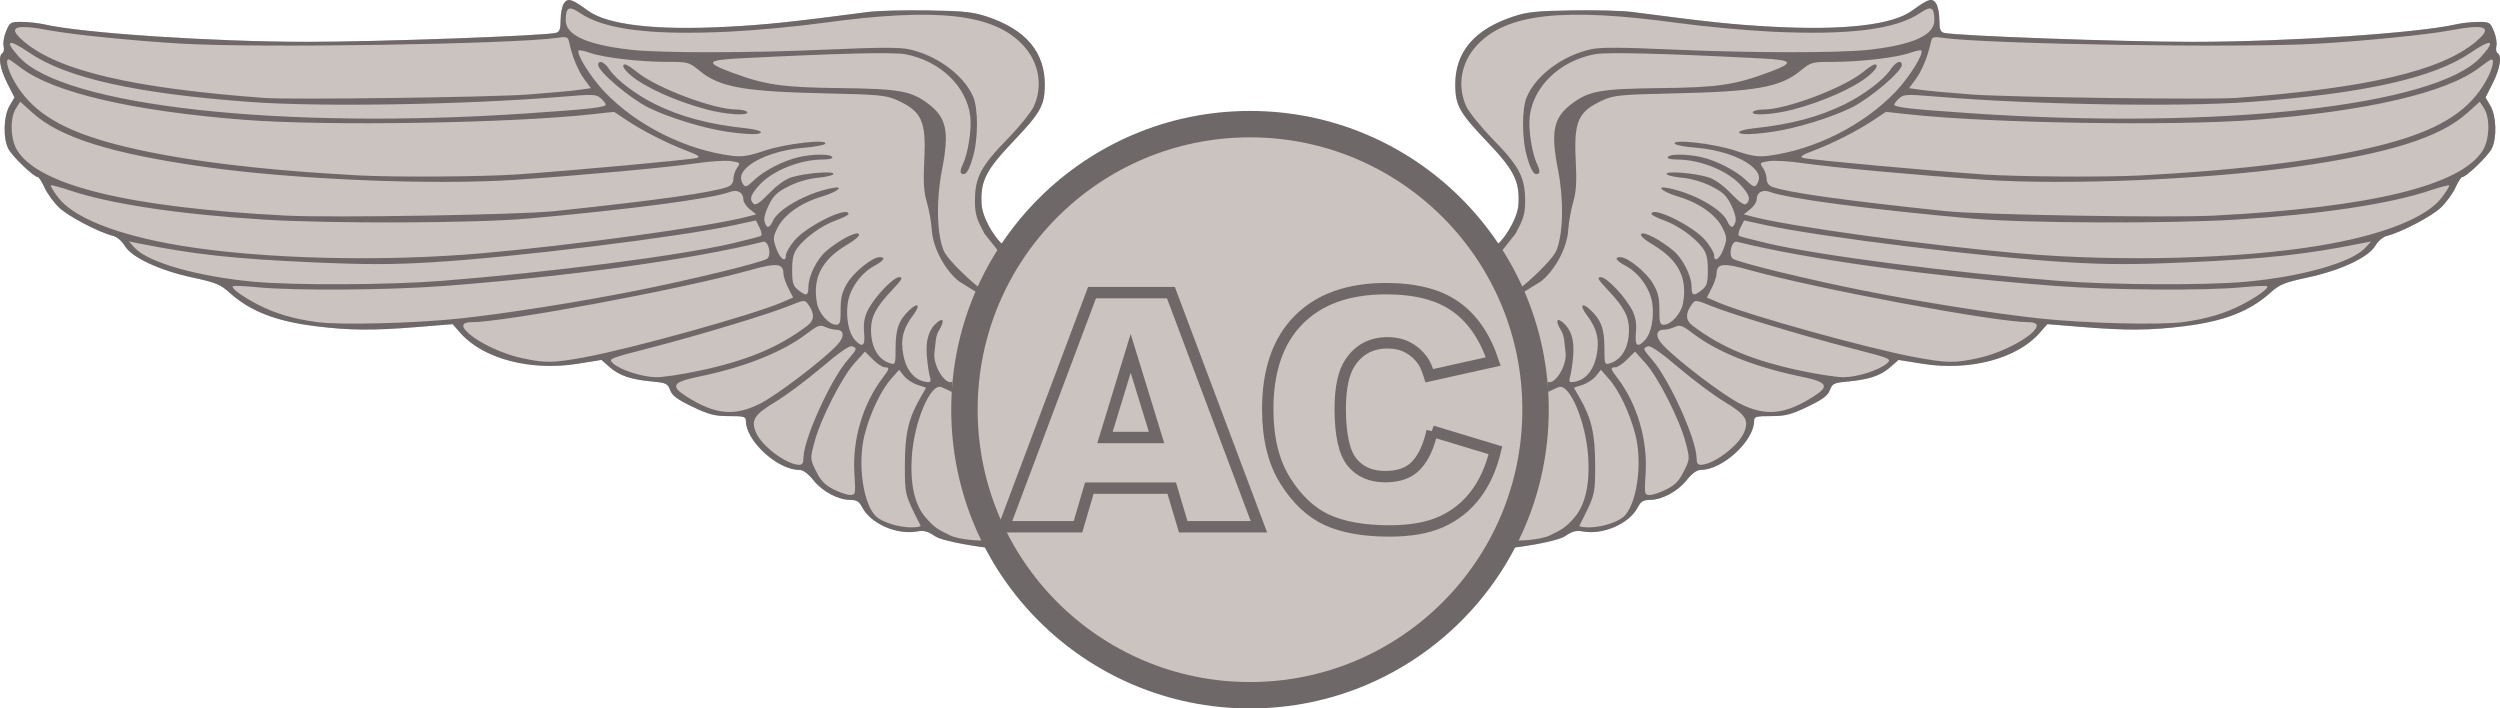 <?xml version="1.0" encoding="UTF-8" standalone="no"?>
<!-- Created with Inkscape (http://www.inkscape.org/) -->

<svg
   version="1.1"
   id="svg1"
   width="219.646"
   height="62.243"
   viewBox="0 0 219.646 62.243"
   sodipodi:docname="air_crew_badge.svg"
   inkscape:version="1.3.2 (091e20e, 2023-11-25, custom)"
   xml:space="preserve"
   xmlns:inkscape="http://www.inkscape.org/namespaces/inkscape"
   xmlns:sodipodi="http://sodipodi.sourceforge.net/DTD/sodipodi-0.dtd"
   xmlns:xlink="http://www.w3.org/1999/xlink"
   xmlns="http://www.w3.org/2000/svg"
   xmlns:svg="http://www.w3.org/2000/svg"
   xmlns:rdf="http://www.w3.org/1999/02/22-rdf-syntax-ns#"
   xmlns:cc="http://creativecommons.org/ns#"
   xmlns:dc="http://purl.org/dc/elements/1.1/"><title
     id="title3">CAP Pilot Badge</title><defs
     id="defs1"><linearGradient
       id="swatch1"
       inkscape:swatch="solid"><stop
         style="stop-color:#cbc3bf;stop-opacity:1;"
         offset="0"
         id="stop1" /></linearGradient><inkscape:path-effect
       effect="mirror_symmetry"
       start_point="94,4.005"
       end_point="94,66.248"
       center_point="94,35.127"
       id="path-effect44"
       is_visible="true"
       lpeversion="1.2"
       lpesatellites=""
       mode="vertical"
       discard_orig_path="false"
       fuse_paths="false"
       oposite_fuse="false"
       split_items="false"
       split_open="false"
       link_styles="false" /><inkscape:path-effect
       effect="mirror_symmetry"
       start_point="94,0.216"
       end_point="94,71.458"
       center_point="94,35.837"
       id="path-effect10"
       is_visible="true"
       lpeversion="1.2"
       lpesatellites=""
       mode="vertical"
       discard_orig_path="false"
       fuse_paths="false"
       oposite_fuse="false"
       split_items="false"
       split_open="false"
       link_styles="false" /><inkscape:path-effect
       effect="mirror_symmetry"
       start_point="94,4.005"
       end_point="94,66.248"
       center_point="94,35.127"
       id="path-effect8"
       is_visible="true"
       lpeversion="1.2"
       lpesatellites=""
       mode="vertical"
       discard_orig_path="false"
       fuse_paths="false"
       oposite_fuse="false"
       split_items="false"
       split_open="false"
       link_styles="false" /><inkscape:path-effect
       effect="mirror_symmetry"
       start_point="94,-0.795"
       end_point="94,80.236"
       center_point="94,39.72"
       id="path-effect7"
       is_visible="true"
       lpeversion="1.2"
       lpesatellites=""
       mode="vertical"
       discard_orig_path="false"
       fuse_paths="false"
       oposite_fuse="false"
       split_items="false"
       split_open="false"
       link_styles="false" /><inkscape:path-effect
       effect="mirror_symmetry"
       start_point="94,23.986"
       end_point="94,35.377"
       center_point="94,29.681"
       id="path-effect6"
       is_visible="true"
       lpeversion="1.2"
       lpesatellites=""
       mode="free"
       discard_orig_path="false"
       fuse_paths="true"
       oposite_fuse="false"
       split_items="false"
       split_open="false"
       link_styles="false" /><inkscape:path-effect
       effect="mirror_symmetry"
       start_point="93.414,17.457"
       end_point="93.414,49.01"
       center_point="93.414,33.234"
       id="path-effect5"
       is_visible="true"
       lpeversion="1.2"
       lpesatellites=""
       mode="free"
       discard_orig_path="false"
       fuse_paths="true"
       oposite_fuse="false"
       split_items="false"
       split_open="false"
       link_styles="false" /><inkscape:path-effect
       effect="mirror_symmetry"
       start_point="93.414,17.457"
       end_point="93.414,49.365"
       center_point="93.414,33.411"
       id="path-effect4"
       is_visible="true"
       lpeversion="1.2"
       lpesatellites=""
       mode="free"
       discard_orig_path="false"
       fuse_paths="true"
       oposite_fuse="false"
       split_items="false"
       split_open="false"
       link_styles="false" /><inkscape:path-effect
       effect="mirror_symmetry"
       start_point="93.362,2.187"
       end_point="93.362,69.851"
       center_point="93.362,36.019"
       id="path-effect2"
       is_visible="true"
       lpeversion="1.2"
       lpesatellites=""
       mode="free"
       discard_orig_path="false"
       fuse_paths="true"
       oposite_fuse="false"
       split_items="false"
       split_open="false"
       link_styles="false" /><inkscape:path-effect
       effect="mirror_symmetry"
       start_point="94,-0.795"
       end_point="94,80.236"
       center_point="94,39.72"
       id="path-effect28"
       is_visible="true"
       lpeversion="1.2"
       lpesatellites=""
       mode="vertical"
       discard_orig_path="false"
       fuse_paths="false"
       oposite_fuse="false"
       split_items="false"
       split_open="false"
       link_styles="false" /><inkscape:path-effect
       effect="mirror_symmetry"
       start_point="94,-0.795"
       end_point="94,80.236"
       center_point="94,39.72"
       id="path-effect24"
       is_visible="true"
       lpeversion="1.2"
       lpesatellites=""
       mode="vertical"
       discard_orig_path="false"
       fuse_paths="false"
       oposite_fuse="false"
       split_items="false"
       split_open="false"
       link_styles="false" /><inkscape:path-effect
       effect="mirror_symmetry"
       start_point="93.729,19.705"
       end_point="93.729,58.273"
       center_point="93.729,38.989"
       id="path-effect23"
       is_visible="true"
       lpeversion="1.2"
       lpesatellites=""
       mode="free"
       discard_orig_path="false"
       fuse_paths="true"
       oposite_fuse="false"
       split_items="false"
       split_open="false"
       link_styles="false" /><inkscape:path-effect
       effect="mirror_symmetry"
       start_point="93.362,1.214"
       end_point="93.362,78.601"
       center_point="93.362,39.908"
       id="path-effect3"
       is_visible="true"
       lpeversion="1.2"
       lpesatellites=""
       mode="free"
       discard_orig_path="false"
       fuse_paths="true"
       oposite_fuse="false"
       split_items="false"
       split_open="false"
       link_styles="false" /><linearGradient
       inkscape:collect="always"
       xlink:href="#swatch1"
       id="linearGradient1"
       x1="57.639"
       y1="-42.174"
       x2="105.49"
       y2="-42.174"
       gradientUnits="userSpaceOnUse" /></defs><sodipodi:namedview
     id="namedview1"
     pagecolor="#505050"
     bordercolor="#eeeeee"
     borderopacity="1"
     inkscape:showpageshadow="0"
     inkscape:pageopacity="0"
     inkscape:pagecheckerboard="0"
     inkscape:deskcolor="#505050"
     showgrid="false"
     inkscape:zoom="4"
     inkscape:cx="117"
     inkscape:cy="62.625"
     inkscape:window-width="1920"
     inkscape:window-height="1009"
     inkscape:window-x="-8"
     inkscape:window-y="-8"
     inkscape:window-maximized="1"
     inkscape:current-layer="g1"
     showguides="false" /><g
     inkscape:groupmode="layer"
     inkscape:label="Image"
     id="g1"
     transform="translate(15.823,-4.005)"><path
       style="display:inline;fill:#cbc3bf;fill-opacity:1;stroke:none;stroke-width:1.512;stroke-opacity:1;paint-order:stroke fill markers"
       d="m 34.277,4.016 c 0.307,0.058 0.762,0.346 1.562,0.93 1.726,1.258 5.973,1.746 12.295,1.408 3.38,-0.18 5.579,-0.412 12.35,-1.301 0.786,-0.103 3.112,-0.164 5.168,-0.133 3.11,0.047 3.979,0.133 5.168,0.521 3.489,1.139 5.186,3.146 5.15,6.092 -0.021,1.744 -0.389,2.395 -2.777,4.902 -2.407,2.527 -2.891,3.485 -2.775,5.518 0.08,1.412 1.551,3.517 2.014,3.588 -0.05,0.065 -0.099,0.132 -0.148,0.197 l 0.152,0.082 -2.062,3.783 -2.451,8.293 3.377,13.959 -0.193,0.047 c 0.046,0.086 0.09,0.174 0.137,0.26 -0.711,-0.052 -4.187,-0.554 -4.916,-1.049 -0.637,-0.432 -0.984,-0.526 -1.549,-0.42 -1.798,0.337 -4.103,-0.673 -4.855,-2.129 -0.257,-0.497 -0.481,-0.635 -1.037,-0.639 -1.086,-0.007 -2.44,-0.73 -3.244,-1.73 -0.481,-0.599 -0.903,-0.904 -1.248,-0.904 -1.906,0 -4.681,-2.55 -4.684,-4.303 -4.4e-4,-0.378 -0.164,-0.426 -1.484,-0.426 -1.26,0 -1.744,-0.124 -3.207,-0.822 -1.334,-0.637 -1.775,-0.966 -1.961,-1.457 -0.219,-0.581 -0.354,-0.645 -1.578,-0.758 -1.871,-0.172 -2.88,-0.512 -3.727,-1.256 l -0.73,-0.641 -2.143,0.342 C 30.783,36.624 26.614,35.525 24.631,33.266 l -0.686,-0.781 -3.014,0.246 c -3.997,0.325 -6.025,0.31 -9.057,-0.07 C 8.383,32.222 6.162,31.352 4.33,29.707 3.532,28.99 3.121,28.824 1.105,28.393 -1.81,27.769 -4.261,26.622 -4.859,25.608 -5.106,25.19 -5.541,24.82 -5.881,24.735 -7.16,24.413 -9.823,23.017 -10.631,22.244 c -0.468,-0.448 -1.043,-1.236 -1.275,-1.75 -0.233,-0.514 -0.503,-0.934 -0.602,-0.934 -0.346,0 -2.239,-1.817 -2.58,-2.477 -0.481,-0.931 -0.425,-2.885 0.109,-3.791 l 0.428,-0.721 -0.639,-1.266 c -0.646,-1.28 -0.821,-2.384 -0.418,-2.633 0.121,-0.075 0.166,-0.355 0.1,-0.621 -0.067,-0.266 0.034,-0.854 0.223,-1.307 0.329,-0.787 0.388,-0.822 1.385,-0.816 0.573,0.003 1.446,0.099 1.941,0.213 3.346,0.773 14.868,1.538 23.182,1.539 6.203,9.2e-4 20.938,-0.536 21.826,-0.795 0.297,-0.087 0.387,-0.351 0.387,-1.154 0,-0.574 0.137,-1.231 0.305,-1.461 0.086,-0.117 0.172,-0.198 0.273,-0.238 0.076,-0.03 0.161,-0.037 0.264,-0.018 z m 119.445,0 c -0.307,0.058 -0.762,0.346 -1.562,0.93 -1.726,1.258 -5.973,1.746 -12.295,1.408 -3.38,-0.18 -5.579,-0.412 -12.35,-1.301 -0.786,-0.103 -3.112,-0.164 -5.168,-0.133 -3.11,0.047 -3.979,0.133 -5.168,0.521 -3.489,1.139 -5.186,3.146 -5.15,6.092 0.021,1.744 0.389,2.395 2.777,4.902 2.407,2.527 2.891,3.485 2.775,5.518 -0.08,1.412 -1.551,3.517 -2.014,3.588 0.05,0.065 0.099,0.132 0.148,0.197 l -0.152,0.082 2.062,3.783 2.451,8.293 -3.377,13.959 0.193,0.047 c -0.046,0.086 -0.09,0.174 -0.137,0.26 0.711,-0.052 4.187,-0.554 4.916,-1.049 0.637,-0.432 0.984,-0.526 1.549,-0.42 1.798,0.337 4.103,-0.673 4.855,-2.129 0.257,-0.497 0.481,-0.635 1.037,-0.639 1.086,-0.007 2.44,-0.73 3.244,-1.73 0.481,-0.599 0.903,-0.904 1.248,-0.904 1.906,0 4.681,-2.55 4.684,-4.303 4.4e-4,-0.378 0.164,-0.426 1.484,-0.426 1.26,0 1.744,-0.124 3.207,-0.822 1.334,-0.637 1.775,-0.966 1.961,-1.457 0.219,-0.581 0.354,-0.645 1.578,-0.758 1.871,-0.172 2.88,-0.512 3.727,-1.256 l 0.73,-0.641 2.143,0.342 c 4.096,0.654 8.265,-0.446 10.248,-2.705 l 0.686,-0.781 3.014,0.246 c 3.997,0.325 6.025,0.31 9.057,-0.07 3.492,-0.438 5.713,-1.308 7.545,-2.953 0.798,-0.717 1.21,-0.883 3.225,-1.314 2.915,-0.624 5.366,-1.77 5.965,-2.785 0.246,-0.417 0.681,-0.788 1.021,-0.873 1.279,-0.321 3.942,-1.718 4.75,-2.49 0.468,-0.448 1.043,-1.236 1.275,-1.75 0.233,-0.514 0.503,-0.934 0.602,-0.934 0.346,0 2.239,-1.817 2.58,-2.477 0.481,-0.931 0.425,-2.885 -0.109,-3.791 l -0.428,-0.721 0.639,-1.266 c 0.646,-1.28 0.821,-2.384 0.418,-2.633 -0.121,-0.075 -0.166,-0.355 -0.1,-0.621 0.067,-0.266 -0.034,-0.854 -0.223,-1.307 -0.329,-0.787 -0.388,-0.822 -1.385,-0.816 -0.573,0.003 -1.446,0.099 -1.941,0.213 -3.346,0.773 -14.868,1.538 -23.182,1.539 -6.203,9.2e-4 -20.938,-0.536 -21.826,-0.795 -0.297,-0.087 -0.387,-0.351 -0.387,-1.154 0,-0.574 -0.137,-1.231 -0.305,-1.461 -0.086,-0.117 -0.172,-0.198 -0.273,-0.238 -0.076,-0.03 -0.161,-0.037 -0.264,-0.018 z"
       id="path26"
       inkscape:path-effect="#path-effect44"
       inkscape:original-d="m 34.277301,4.0157842 c 0.306633,0.0576 0.761647,0.34601 1.5625,0.92969 1.726319,1.25817 5.972708,1.74574 12.294922,1.4082 3.38025,-0.18046 5.579359,-0.41161 12.349609,-1.30078 0.786218,-0.10326 3.111706,-0.16383 5.167969,-0.13281 3.110057,0.0469 3.978834,0.13332 5.167969,0.52148 3.488995,1.1389 5.18606,3.145668 5.15039,6.0918028 -0.02111,1.743718 -0.388948,2.395234 -2.777343,4.902343 -2.40728,2.526931 -2.890766,3.484503 -2.775391,5.517578 0.08016,1.412474 1.551429,3.516771 2.013672,3.587891 -0.05015,0.06518 -0.09875,0.131643 -0.148438,0.197266 l 0.152344,0.08203 -2.0625,3.783203 -2.451172,8.292969 3.376953,13.958984 -0.193359,0.04687 c 0.04605,0.08633 0.08961,0.17397 0.136719,0.259766 -0.711184,-0.05183 -4.187423,-0.554392 -4.916016,-1.048828 -0.636905,-0.432193 -0.984084,-0.525872 -1.548828,-0.419922 -1.797616,0.337235 -4.10265,-0.67312 -4.855469,-2.128906 -0.257099,-0.497182 -0.480659,-0.634872 -1.037109,-0.638672 -1.086395,-0.0074 -2.439939,-0.729747 -3.244141,-1.730469 -0.481236,-0.598835 -0.903442,-0.904297 -1.248047,-0.904297 -1.905994,0 -4.681293,-2.55012 -4.683593,-4.302734 -4.4e-4,-0.378482 -0.164059,-0.425782 -1.484375,-0.425782 -1.260396,0 -1.743842,-0.123618 -3.207032,-0.822265 -1.333524,-0.636737 -1.775438,-0.965589 -1.960937,-1.457031 -0.219399,-0.581249 -0.354478,-0.645309 -1.578125,-0.757813 -1.870884,-0.172015 -2.879574,-0.512195 -3.726563,-1.255859 l -0.730468,-0.640625 -2.142578,0.341797 C 30.783085,36.624383 26.61411,35.524629 24.630817,33.265782 l -0.685547,-0.78125 -3.013672,0.246094 c -3.99747,0.325489 -6.024939,0.310077 -9.056641,-0.07031 C 8.3832731,32.222213 6.1616594,31.352163 4.3300354,29.707191 3.5317208,28.99023 3.1205041,28.824229 1.105426,28.392738 -1.8095017,27.76856 -4.2606273,26.622453 -4.8594177,25.607581 -5.1056063,25.190322 -5.540533,24.819964 -5.8809021,24.734534 -7.160099,24.413477 -9.8227472,23.01699 -10.630902,22.2443 c -0.468477,-0.447915 -1.042707,-1.235933 -1.275391,-1.75 -0.232683,-0.514064 -0.503302,-0.933594 -0.601562,-0.933594 -0.345676,0 -2.239216,-1.817401 -2.580078,-2.476562 -0.481251,-0.930634 -0.425141,-2.885082 0.109375,-3.791016 l 0.427734,-0.720703 -0.638672,-1.265625 c -0.645811,-1.280327 -0.821349,-2.3835108 -0.417969,-2.6328128 0.1214,-0.07503 0.16641,-0.354951 0.09961,-0.621094 -0.0668,-0.266146 0.03372,-0.854464 0.222656,-1.306644 0.328807,-0.78694 0.387699,-0.82154 1.384766,-0.8164 0.572921,0.003 1.446114,0.0985 1.941406,0.21289 3.3458125,0.77274 14.8684626,1.5378 23.181641,1.53906 6.203212,9.2e-4 20.93849,-0.53569 21.826171,-0.79492 0.296625,-0.0866 0.386719,-0.35063 0.386719,-1.1543 0,-0.57351 0.136502,-1.23093 0.304688,-1.46094 0.08589,-0.11746 0.171735,-0.19843 0.273437,-0.23828 0.07628,-0.0299 0.161461,-0.0368 0.263672,-0.0176 z" /><path
       id="path2"
       style="display:inline;fill:#6f6868;fill-opacity:1;stroke:none;stroke-width:1;stroke-opacity:1"
       d="m 34.013,4.033 c -0.102,0.04 -0.186,0.122 -0.272,0.239 -0.168,0.23 -0.307,0.887 -0.307,1.46 0,0.804 -0.089,1.069 -0.385,1.156 -0.888,0.259 -15.624,0.796 -21.827,0.795 -8.313,-0.001 -19.835,-0.766 -23.181,-1.539 -0.495,-0.114 -1.369,-0.21 -1.942,-0.213 -0.997,-0.005 -1.056,0.029 -1.385,0.816 -0.189,0.452 -0.288,1.04 -0.221,1.306 0.067,0.266 0.021,0.546 -0.1,0.621 -0.403,0.249 -0.228,1.352 0.418,2.632 l 0.638,1.265 -0.426,0.721 c -0.535,0.906 -0.591,2.86 -0.11,3.791 0.341,0.659 2.234,2.477 2.58,2.477 0.098,0 0.369,0.42 0.602,0.934 0.233,0.514 0.807,1.301 1.275,1.749 0.808,0.773 3.471,2.169 4.75,2.49 0.34,0.085 0.775,0.456 1.021,0.874 0.599,1.015 3.051,2.161 5.966,2.785 2.015,0.431 2.426,0.599 3.224,1.316 1.832,1.645 4.053,2.514 7.545,2.952 3.032,0.38 5.06,0.396 9.057,0.07 l 3.014,-0.246 0.685,0.78 c 1.983,2.259 6.152,3.36 10.247,2.706 l 2.142,-0.343 0.731,0.641 c 0.847,0.744 1.856,1.083 3.727,1.256 1.224,0.113 1.357,0.178 1.577,0.759 0.185,0.491 0.628,0.82 1.962,1.457 1.463,0.699 1.946,0.823 3.206,0.823 1.32,0 1.485,0.046 1.485,0.425 0.002,1.753 2.778,4.302 4.684,4.302 0.345,0 0.766,0.306 1.247,0.905 0.804,1.001 2.159,1.723 3.245,1.731 0.556,0.004 0.779,0.14 1.036,0.638 0.753,1.456 3.059,2.466 4.856,2.129 0.565,-0.106 0.912,-0.011 1.549,0.421 0.729,0.494 4.204,0.996 4.915,1.047 -0.132,-0.24 -0.259,-0.481 -0.384,-0.724 -0.188,0.145 -2.374,0.007 -3.178,-0.38 -1.078,-0.518 -1.409,-0.696 -2.181,-1.587 -1.013,-1.169 -1.351,-3.075 -1.215,-5.266 0.196,-3.143 1.646,-6.554 2.598,-6.189 0.069,0.026 0.871,0.373 0.917,0.443 0.017,-0.308 0.038,-0.616 0.066,-0.923 -0.595,0.38 -1.762,-1.408 -1.583,-2.609 0.113,-0.764 0.07,-1.369 0.386,-1.88 0.5,-0.81 0.424,-1.193 -0.144,-0.721 -0.739,0.613 -1.03,1.552 -0.915,2.94 0.061,0.737 0.182,1.562 0.269,1.834 0.112,0.351 0.069,0.491 -0.144,0.479 -1.095,-0.063 -1.882,-0.904 -2.177,-2.324 -0.285,-1.372 -0.045,-2.381 0.841,-3.549 0.673,-0.886 0.472,-1.196 -0.305,-0.47 -0.931,0.87 -1.228,1.668 -1.228,3.316 0,1.458 -0.02,1.516 -0.475,1.377 -1.062,-0.325 -1.685,-1.418 -1.685,-2.955 0,-1.15 0.446,-1.995 1.819,-3.447 0.913,-0.965 1.026,-1.167 0.652,-1.167 -0.537,0 -2.243,1.825 -2.796,2.991 -0.266,0.56 -0.353,1.139 -0.282,1.878 0.113,1.175 -0.143,1.378 -0.808,0.644 -0.534,-0.59 -0.799,-1.91 -0.638,-3.175 0.164,-1.287 1.148,-2.688 2.336,-3.329 0.86,-0.464 1.046,-0.77 0.47,-0.77 -0.64,0 -2.278,1.326 -2.855,2.311 -0.449,0.766 -0.572,1.265 -0.567,2.303 0.005,1.132 -0.052,1.324 -0.39,1.324 -0.631,0 -1.517,-0.979 -1.682,-1.859 -0.42,-2.237 0.387,-3.825 2.621,-5.16 0.813,-0.486 1.181,-0.826 1.042,-0.964 -0.234,-0.234 -1.712,0.545 -2.845,1.498 -0.814,0.685 -1.575,2.206 -1.575,3.145 0,0.808 -0.188,0.866 -0.911,0.28 -0.441,-0.358 -0.518,-0.619 -0.518,-1.744 0,-0.998 0.112,-1.475 0.459,-1.944 0.691,-0.933 2.176,-1.991 3.399,-2.426 0.599,-0.213 1.09,-0.463 1.09,-0.556 0,-0.743 -3.631,1.027 -4.722,2.301 -0.427,0.499 -0.777,1.097 -0.777,1.328 0,0.696 -0.528,0.301 -0.86,-0.643 -0.282,-0.801 -0.272,-0.961 0.11,-1.739 0.572,-1.166 2.015,-2.199 3.845,-2.755 1.542,-0.468 2.158,-1.032 0.81,-0.741 -2.198,0.474 -4.574,1.819 -5.047,2.857 -0.301,0.661 -0.539,0.69 -0.729,0.092 -0.088,-0.277 0.053,-0.847 0.369,-1.483 0.419,-0.844 0.743,-1.149 1.762,-1.659 0.772,-0.386 1.757,-0.671 2.583,-0.746 0.735,-0.067 1.337,-0.219 1.337,-0.339 0,-0.267 -2.363,-0.08 -3.629,0.287 -0.57,0.165 -1.281,0.666 -2.016,1.419 -0.818,0.839 -1.201,1.097 -1.374,0.924 -0.386,-0.386 -0.283,-0.747 0.454,-1.587 1.144,-1.303 3.578,-2.296 5.642,-2.301 0.575,-0.002 0.894,-0.089 0.811,-0.223 -0.174,-0.282 -1.698,-0.272 -2.958,0.018 -1.345,0.31 -3.053,1.193 -3.922,2.029 -0.604,0.581 -0.76,0.643 -0.933,0.37 -0.362,-0.572 -0.233,-1.043 0.443,-1.611 0.975,-0.821 2.93,-1.467 4.884,-1.618 0.953,-0.074 1.794,-0.233 1.869,-0.354 0.271,-0.438 -3.497,-0.006 -5.319,0.61 -1.398,0.473 -1.986,0.566 -2.86,0.454 -4.12,-0.527 -8.411,-2.684 -11.229,-5.645 -1.202,-1.262 -2.503,-3.357 -2.245,-3.614 0.055,-0.055 0.499,0.04 0.985,0.211 1.187,0.419 4.353,0.791 6.735,0.792 1.892,6.028e-4 1.966,0.02 2.878,0.767 1.804,1.478 3.887,1.847 11.337,2.008 4.316,0.093 5.067,0.163 5.935,0.547 2.268,1.003 2.661,1.838 2.491,5.288 -0.097,1.97 -0.046,2.808 0.226,3.729 0.193,0.653 0.388,1.749 0.433,2.436 0.109,1.655 1.229,3.591 2.376,4.5 l 1.773,1.1 c 0.061,-0.14 0.122,-0.28 0.185,-0.42 -0.464,-0.283 -2.965,-2.508 -3.314,-3.427 -0.59,-1.555 -0.64,-4.393 -0.123,-7.04 0.659,-3.374 0.405,-4.589 -1.216,-5.81 -1.498,-1.128 -2.529,-1.311 -7.771,-1.372 -5.098,-0.059 -6.547,-0.274 -9.61,-1.419 -2.204,-0.825 -2.065,-1.044 0.749,-1.19 8.507,-0.44 13.576,-0.566 14.633,-0.366 3.049,0.578 5.389,2.822 5.699,5.468 0.136,1.163 -0.204,3.299 -0.675,4.243 -0.179,0.359 -0.228,0.684 -0.113,0.756 0.371,0.229 0.633,-0.133 1.011,-1.396 0.478,-1.597 0.49,-4.281 0.023,-5.353 C 68.847,10.595 66.483,8.857 64.009,8.326 63.217,8.156 61.293,8.162 57.133,8.351 50.129,8.668 42.152,8.678 39.528,8.37 35.697,7.922 33.872,7.082 33.879,5.773 c 0.006,-1.138 0.287,-1.283 1.234,-0.636 2.137,1.46 6.226,1.978 13.057,1.654 2.238,-0.106 5.949,-0.451 8.248,-0.765 10.107,-1.383 15.082,-0.827 17.662,1.972 1.385,1.502 1.742,3.555 0.929,5.345 -0.232,0.51 -1.268,1.796 -2.304,2.858 -2.37,2.429 -2.872,3.384 -2.872,5.469 0,1.326 0.238,1.7 0.841,2.869 l 1.294,1.624 c 0.152,-0.209 0.306,-0.416 0.464,-0.621 -0.462,-0.071 -1.934,-2.175 -2.014,-3.587 -0.115,-2.033 0.368,-2.992 2.775,-5.519 2.388,-2.507 2.757,-3.159 2.778,-4.902 C 76.007,8.588 74.31,6.582 70.821,5.443 69.632,5.055 68.763,4.967 65.653,4.92 63.597,4.889 61.272,4.95 60.485,5.053 53.715,5.942 51.515,6.174 48.135,6.354 41.813,6.692 37.567,6.205 35.841,4.946 34.773,4.168 34.318,3.914 34.013,4.033 Z m -47.352,2.365 c 0.482,0.037 1.118,0.13 1.909,0.28 1.97,0.374 7.541,0.932 11.657,1.167 6.833,0.39 28.946,0.043 32.922,-0.516 0.88,-0.124 0.932,-0.1 1.06,0.498 0.255,1.186 0.773,2.424 1.328,3.175 l 0.556,0.751 -1.054,0.149 c -0.58,0.082 -2.588,0.266 -4.463,0.406 C 27.323,12.553 9.681,12.781 7.374,12.609 -4.163,11.748 -10.629,10.236 -13.683,7.684 -14.861,6.699 -14.786,6.289 -13.339,6.399 Z m -1.567,1.385 c 0.16,-0.066 0.723,0.214 1.662,0.854 3.274,2.229 9.381,3.591 19.408,4.327 6.206,0.456 19.081,0.238 27.446,-0.464 2.692,-0.226 2.96,-0.215 3.355,0.143 0.236,0.214 0.428,0.461 0.428,0.549 0,0.243 -1.393,0.401 -6.817,0.769 -21.687,1.472 -40.834,-0.648 -44.721,-4.95 -0.676,-0.749 -0.92,-1.161 -0.761,-1.228 z m -0.154,1.441 c 0.059,0 0.545,0.334 1.078,0.741 2.867,2.189 9.884,3.817 19.706,4.573 7.215,0.555 23.25,0.296 30.442,-0.492 l 1.962,-0.216 1.137,0.757 c 1.426,0.947 3.557,2.027 5.26,2.667 0.989,0.372 1.204,0.524 0.882,0.624 -0.515,0.16 -11.189,1.137 -15.894,1.455 -3.038,0.206 -10.785,0.25 -13.893,0.08 C 6.46,18.913 -0.603,18.006 -5.683,16.677 -10.189,15.498 -12.76,13.981 -14.306,11.589 -15.039,10.454 -15.432,9.224 -15.06,9.224 Z M 36.826,9.473 c -0.058,0.039 -0.092,0.118 -0.092,0.243 0,0.57 2.813,2.953 4.42,3.745 1.792,0.883 4.86,1.823 6.905,2.118 1.839,0.265 2.968,0.28 2.968,0.039 0,-0.112 -0.568,-0.264 -1.264,-0.338 C 46.454,14.932 44.012,14.282 41.682,13.129 40.036,12.314 38.301,10.992 37.724,10.114 37.39,9.607 37,9.357 36.826,9.473 Z m 2.296,0.192 c -0.384,0 -0.171,0.416 0.502,0.982 1.249,1.051 3.988,2.276 6.677,2.986 1.689,0.446 3.739,0.568 3.517,0.21 -0.075,-0.121 -0.514,-0.22 -0.977,-0.22 -1.962,0 -6.96,-1.883 -8.674,-3.268 C 39.697,9.975 39.226,9.665 39.122,9.665 Z m -53.167,3.278 1.101,0.99 c 2.398,2.156 6.869,3.561 15.04,4.727 7.824,1.116 20.096,1.629 27.38,1.142 5.63,-0.376 13.424,-1.09 15.917,-1.457 1.194,-0.176 2.552,-0.26 3.017,-0.185 0.808,0.129 0.832,0.155 0.523,0.597 -0.178,0.254 -0.323,0.69 -0.323,0.969 0,0.323 -0.179,0.574 -0.495,0.693 -1.319,0.498 -6.277,1.193 -15.23,2.136 -3.107,0.327 -19.625,0.6 -23.642,0.39 -13.764,-0.719 -21.643,-2.636 -23.556,-5.732 -0.607,-0.982 -0.652,-2.865 -0.09,-3.722 z m 2.69,7.351 c 0.049,-0.049 0.823,0.157 1.718,0.457 3.512,1.179 9.614,2.093 17.018,2.549 5.995,0.369 18.573,0.319 23.196,-0.093 8.931,-0.796 16.2,-1.754 17.73,-2.336 0.667,-0.253 1.183,0.044 1.183,0.68 0,0.218 0.254,0.597 0.564,0.841 l 0.564,0.443 -0.838,0.221 C 46.558,23.902 34.511,25.559 26.508,26.257 17.661,27.029 7.089,26.759 0.006,25.58 -5.494,24.665 -9.365,23.138 -10.718,21.348 c -0.4,-0.53 -0.687,-1.005 -0.638,-1.054 z m 61.948,3.076 0.31,0.623 c 0.171,0.342 0.23,0.671 0.131,0.733 -0.099,0.061 -1.205,0.353 -2.457,0.647 C 43.983,26.454 32.441,27.943 22.91,28.686 18.319,29.044 10.047,29.081 6.495,28.758 1.581,28.312 -2.811,27.063 -3.99,25.775 l -0.511,-0.559 0.769,0.154 c 4.986,1 8.459,1.378 15.497,1.688 4.537,0.2 6.881,0.199 10.308,-0.005 7.291,-0.434 21.863,-2.227 26.703,-3.286 z m 0.631,1.875 c 0.468,-0.117 0.772,1.176 0.351,1.49 -0.444,0.331 -6.764,1.868 -11.65,2.834 -5.022,0.993 -11.227,1.972 -15.302,2.414 -3.961,0.43 -10.591,0.597 -12.629,0.318 C 9.952,32.022 8.324,31.537 6.836,30.766 5.464,30.055 4.466,29.324 4.635,29.155 c 0.062,-0.062 1.049,-0.021 2.195,0.09 3.24,0.314 11.526,0.255 16.379,-0.115 10.958,-0.835 21.907,-2.353 28.015,-3.885 z m 1.205,2.06 c 0.436,0.049 0.58,0.296 0.58,0.756 0,0.233 0.192,0.797 0.425,1.254 l 0.423,0.831 -1.008,0.433 c -2.593,1.111 -13.184,4.056 -17.325,4.817 -2.778,0.51 -3.417,0.518 -5.476,0.077 -3.185,-0.683 -6.683,-3.152 -4.475,-3.158 2.994,-0.009 18.658,-2.935 24.517,-4.579 1.174,-0.33 1.902,-0.478 2.339,-0.429 z m 2.296,3.152 c 0.212,-0.02 0.3,0.072 0.436,0.257 0.606,0.828 0.587,1.423 -0.057,1.911 -2.522,1.909 -5.328,3.074 -9.549,3.965 -1.468,0.31 -3.138,0.561 -3.711,0.557 -1.214,-0.008 -3.154,-0.629 -3.801,-1.215 -0.444,-0.402 -0.395,-0.422 3.244,-1.36 4.367,-1.127 10.39,-2.949 12.26,-3.709 0.631,-0.256 0.966,-0.387 1.178,-0.406 z m 1.641,2.178 c 0.099,0.012 0.198,0.046 0.313,0.098 0.291,0.133 0.725,0.243 0.965,0.243 0.725,0 0.757,0.626 0.067,1.355 -1.281,1.356 -5.296,4.407 -6.766,5.143 -2.261,1.131 -3.936,0.966 -6.473,-0.643 -1.421,-0.901 -1.199,-1.262 1.062,-1.726 4.093,-0.84 7.389,-2.153 9.554,-3.806 0.692,-0.528 0.981,-0.701 1.277,-0.665 z m 2.677,1.795 c 0.467,0.179 0.455,0.217 -0.425,1.244 -1.504,1.757 -3.85,6.969 -3.85,8.554 0,0.45 -0.105,0.621 -0.384,0.615 -1.125,-0.025 -3.3,-1.659 -3.793,-2.849 -0.45,-1.086 -0.146,-1.564 1.703,-2.675 0.937,-0.563 2.761,-1.923 4.053,-3.022 1.56,-1.327 2.466,-1.955 2.695,-1.867 z m 1.129,0.464 0.69,0.69 c 0.379,0.379 0.847,0.69 1.038,0.69 0.465,0 0.44,0.127 -0.187,0.949 -1.721,2.256 -2.655,5.407 -2.473,8.343 0.116,1.878 0.107,1.924 -0.37,1.924 -0.269,0 -0.931,-0.223 -1.47,-0.495 -0.749,-0.378 -1.107,-0.75 -1.516,-1.577 -0.536,-1.081 -0.537,-1.083 -0.162,-2.529 0.517,-1.995 2.414,-5.742 3.529,-6.974 z m 2.999,1.6 0.421,0.534 c 0.231,0.294 0.764,0.648 1.185,0.787 l 0.765,0.252 -0.524,0.918 c -1.03,1.802 -1.339,3.161 -1.341,5.866 -0.002,2.634 -0.013,2.594 1.38,5.333 0.046,0.091 -0.345,0.161 -0.869,0.156 -1.034,-0.011 -2.391,-0.422 -2.97,-0.9 -1.183,-0.976 -1.735,-4.666 -1.082,-7.228 0.479,-1.879 1.431,-3.892 2.319,-4.904 z M 153.987,4.033 c 0.102,0.04 0.186,0.122 0.272,0.239 0.168,0.23 0.307,0.887 0.307,1.46 0,0.804 0.088,1.069 0.385,1.156 0.888,0.259 15.624,0.796 21.827,0.795 8.313,-0.001 19.835,-0.766 23.181,-1.539 0.495,-0.114 1.369,-0.21 1.942,-0.213 0.997,-0.005 1.056,0.029 1.385,0.816 0.189,0.452 0.288,1.04 0.221,1.306 -0.067,0.266 -0.021,0.546 0.1,0.621 0.403,0.249 0.228,1.352 -0.418,2.632 l -0.638,1.265 0.426,0.721 c 0.535,0.906 0.591,2.86 0.11,3.791 -0.341,0.659 -2.234,2.477 -2.58,2.477 -0.098,0 -0.369,0.42 -0.602,0.934 -0.233,0.514 -0.807,1.301 -1.275,1.749 -0.808,0.773 -3.471,2.169 -4.75,2.49 -0.34,0.085 -0.775,0.456 -1.021,0.874 -0.599,1.015 -3.051,2.161 -5.966,2.785 -2.015,0.431 -2.426,0.599 -3.224,1.316 -1.832,1.645 -4.053,2.514 -7.545,2.952 -3.032,0.38 -5.06,0.396 -9.057,0.07 l -3.014,-0.246 -0.685,0.78 c -1.983,2.259 -6.152,3.36 -10.247,2.706 l -2.142,-0.343 -0.731,0.641 c -0.847,0.744 -1.856,1.083 -3.727,1.256 -1.224,0.113 -1.357,0.178 -1.577,0.759 -0.185,0.491 -0.628,0.82 -1.962,1.457 -1.463,0.699 -1.946,0.823 -3.206,0.823 -1.32,0 -1.485,0.046 -1.485,0.425 -0.002,1.753 -2.778,4.302 -4.684,4.302 -0.345,0 -0.766,0.306 -1.247,0.905 -0.804,1.001 -2.159,1.723 -3.245,1.731 -0.556,0.004 -0.779,0.14 -1.036,0.638 -0.753,1.456 -3.059,2.466 -4.856,2.129 -0.565,-0.106 -0.912,-0.011 -1.549,0.421 -0.729,0.494 -4.204,0.996 -4.915,1.047 0.132,-0.24 0.259,-0.481 0.384,-0.724 0.188,0.145 2.374,0.007 3.178,-0.38 1.078,-0.518 1.409,-0.696 2.181,-1.587 1.013,-1.169 1.351,-3.075 1.215,-5.266 -0.196,-3.143 -1.646,-6.554 -2.598,-6.189 -0.069,0.026 -0.871,0.373 -0.917,0.443 -0.017,-0.308 -0.038,-0.616 -0.066,-0.923 0.595,0.38 1.762,-1.408 1.583,-2.609 -0.113,-0.764 -0.07,-1.369 -0.386,-1.88 -0.5,-0.81 -0.424,-1.193 0.144,-0.721 0.739,0.613 1.03,1.552 0.915,2.94 -0.061,0.737 -0.182,1.562 -0.269,1.834 -0.112,0.351 -0.069,0.491 0.144,0.479 1.095,-0.063 1.882,-0.904 2.177,-2.324 0.285,-1.372 0.045,-2.381 -0.841,-3.549 -0.673,-0.886 -0.472,-1.196 0.305,-0.47 0.931,0.87 1.228,1.668 1.228,3.316 0,1.458 0.02,1.516 0.475,1.377 1.062,-0.325 1.685,-1.418 1.685,-2.955 0,-1.15 -0.446,-1.995 -1.819,-3.447 -0.913,-0.965 -1.026,-1.167 -0.652,-1.167 0.537,0 2.243,1.825 2.796,2.991 0.266,0.56 0.353,1.139 0.282,1.878 -0.113,1.175 0.143,1.378 0.808,0.644 0.534,-0.59 0.799,-1.91 0.638,-3.175 -0.164,-1.287 -1.148,-2.688 -2.336,-3.329 -0.86,-0.464 -1.046,-0.77 -0.47,-0.77 0.64,0 2.278,1.326 2.855,2.311 0.449,0.766 0.572,1.265 0.567,2.303 -0.005,1.132 0.051,1.324 0.39,1.324 0.631,0 1.517,-0.979 1.682,-1.859 0.42,-2.237 -0.387,-3.825 -2.621,-5.16 -0.813,-0.486 -1.181,-0.826 -1.042,-0.964 0.234,-0.234 1.712,0.545 2.845,1.498 0.814,0.685 1.575,2.206 1.575,3.145 0,0.808 0.188,0.866 0.911,0.28 0.442,-0.358 0.518,-0.619 0.518,-1.744 0,-0.998 -0.112,-1.475 -0.459,-1.944 -0.691,-0.933 -2.176,-1.991 -3.399,-2.426 -0.599,-0.213 -1.09,-0.463 -1.09,-0.556 0,-0.743 3.631,1.027 4.722,2.301 0.427,0.499 0.777,1.097 0.777,1.328 0,0.696 0.528,0.301 0.861,-0.643 0.282,-0.801 0.272,-0.961 -0.11,-1.739 -0.572,-1.166 -2.015,-2.199 -3.845,-2.755 -1.542,-0.468 -2.158,-1.032 -0.81,-0.741 2.198,0.474 4.574,1.819 5.047,2.857 0.301,0.661 0.539,0.69 0.729,0.092 0.088,-0.277 -0.053,-0.847 -0.369,-1.483 -0.419,-0.844 -0.743,-1.149 -1.762,-1.659 -0.772,-0.386 -1.757,-0.671 -2.583,-0.746 -0.735,-0.067 -1.337,-0.219 -1.337,-0.339 0,-0.267 2.363,-0.08 3.629,0.287 0.57,0.165 1.281,0.666 2.016,1.419 0.818,0.839 1.201,1.097 1.374,0.924 0.386,-0.386 0.283,-0.747 -0.454,-1.587 -1.144,-1.303 -3.578,-2.296 -5.642,-2.301 -0.575,-0.002 -0.894,-0.089 -0.811,-0.223 0.174,-0.282 1.698,-0.272 2.958,0.018 1.345,0.31 3.053,1.193 3.922,2.029 0.604,0.581 0.76,0.643 0.933,0.37 0.362,-0.572 0.233,-1.043 -0.443,-1.611 -0.975,-0.821 -2.93,-1.467 -4.884,-1.618 -0.953,-0.074 -1.794,-0.233 -1.869,-0.354 -0.271,-0.438 3.497,-0.006 5.319,0.61 1.398,0.473 1.986,0.566 2.86,0.454 4.12,-0.527 8.411,-2.684 11.229,-5.645 1.202,-1.262 2.503,-3.357 2.245,-3.614 -0.056,-0.055 -0.499,0.04 -0.985,0.211 -1.187,0.419 -4.354,0.791 -6.735,0.792 -1.892,6.028e-4 -1.966,0.02 -2.878,0.767 -1.804,1.478 -3.887,1.847 -11.337,2.008 -4.316,0.093 -5.067,0.163 -5.935,0.547 -2.268,1.003 -2.661,1.838 -2.491,5.288 0.097,1.97 0.045,2.808 -0.226,3.729 -0.193,0.653 -0.388,1.749 -0.433,2.436 -0.109,1.655 -1.229,3.591 -2.376,4.5 l -1.773,1.1 c -0.06,-0.14 -0.122,-0.28 -0.185,-0.42 0.464,-0.283 2.965,-2.508 3.314,-3.427 0.59,-1.555 0.64,-4.393 0.123,-7.04 -0.659,-3.374 -0.405,-4.589 1.216,-5.81 1.498,-1.128 2.529,-1.311 7.771,-1.372 5.098,-0.059 6.547,-0.274 9.61,-1.419 2.204,-0.825 2.065,-1.044 -0.749,-1.19 -8.507,-0.44 -13.576,-0.566 -14.633,-0.366 -3.049,0.578 -5.389,2.822 -5.699,5.468 -0.136,1.163 0.204,3.299 0.675,4.243 0.179,0.359 0.228,0.684 0.113,0.756 -0.371,0.229 -0.633,-0.133 -1.011,-1.396 -0.478,-1.597 -0.49,-4.281 -0.023,-5.353 0.826,-1.898 3.19,-3.636 5.665,-4.166 0.793,-0.17 2.716,-0.164 6.876,0.025 7.004,0.317 14.981,0.327 17.605,0.02 3.832,-0.449 5.657,-1.288 5.65,-2.598 -0.006,-1.138 -0.287,-1.283 -1.234,-0.636 -2.137,1.46 -6.226,1.978 -13.057,1.654 -2.238,-0.106 -5.949,-0.451 -8.248,-0.765 -10.107,-1.383 -15.082,-0.827 -17.662,1.972 -1.385,1.502 -1.742,3.555 -0.929,5.345 0.232,0.51 1.268,1.796 2.304,2.858 2.37,2.429 2.872,3.384 2.872,5.469 0,1.326 -0.238,1.7 -0.841,2.869 l -1.294,1.624 c -0.152,-0.209 -0.306,-0.416 -0.464,-0.621 0.462,-0.071 1.934,-2.175 2.014,-3.587 0.115,-2.033 -0.368,-2.992 -2.775,-5.519 -2.388,-2.507 -2.757,-3.159 -2.778,-4.902 -0.036,-2.946 1.661,-4.952 5.15,-6.091 1.189,-0.388 2.058,-0.476 5.168,-0.523 2.056,-0.031 4.382,0.03 5.168,0.133 6.77,0.889 8.97,1.121 12.35,1.301 6.322,0.338 10.568,-0.15 12.294,-1.408 1.068,-0.778 1.522,-1.033 1.828,-0.913 z m 47.352,2.365 c -0.482,0.037 -1.118,0.13 -1.909,0.28 -1.97,0.374 -7.541,0.932 -11.657,1.167 -6.833,0.39 -28.946,0.043 -32.922,-0.516 -0.88,-0.124 -0.932,-0.1 -1.06,0.498 -0.255,1.186 -0.773,2.424 -1.328,3.175 l -0.556,0.751 1.054,0.149 c 0.58,0.082 2.588,0.266 4.463,0.406 3.253,0.244 20.895,0.472 23.202,0.3 11.537,-0.861 18.003,-2.373 21.057,-4.925 1.178,-0.984 1.103,-1.395 -0.344,-1.285 z m 1.567,1.385 c -0.16,-0.066 -0.723,0.214 -1.662,0.854 -3.274,2.229 -9.381,3.591 -19.408,4.327 -6.206,0.456 -19.081,0.238 -27.446,-0.464 -2.692,-0.226 -2.96,-0.215 -3.355,0.143 -0.236,0.214 -0.428,0.461 -0.428,0.549 0,0.243 1.393,0.401 6.817,0.769 21.687,1.472 40.834,-0.648 44.721,-4.95 0.676,-0.749 0.92,-1.161 0.761,-1.228 z m 0.154,1.441 c -0.059,0 -0.545,0.334 -1.078,0.741 -2.867,2.189 -9.884,3.817 -19.706,4.573 -7.215,0.555 -23.25,0.296 -30.442,-0.492 l -1.962,-0.216 -1.137,0.757 c -1.426,0.947 -3.557,2.027 -5.26,2.667 -0.989,0.372 -1.204,0.524 -0.882,0.624 0.515,0.16 11.189,1.137 15.894,1.455 3.038,0.206 10.785,0.25 13.893,0.08 9.162,-0.501 16.224,-1.408 21.304,-2.737 4.506,-1.179 7.077,-2.696 8.623,-5.088 0.734,-1.135 1.126,-2.365 0.754,-2.365 z M 151.174,9.473 c 0.058,0.039 0.092,0.118 0.092,0.243 0,0.57 -2.813,2.953 -4.42,3.745 -1.792,0.883 -4.86,1.823 -6.905,2.118 -1.839,0.265 -2.968,0.28 -2.968,0.039 0,-0.112 0.568,-0.264 1.264,-0.338 3.311,-0.349 5.752,-0.999 8.082,-2.152 1.646,-0.815 3.381,-2.136 3.958,-3.014 0.334,-0.507 0.724,-0.757 0.898,-0.641 z m -2.296,0.192 c 0.384,0 0.171,0.416 -0.502,0.982 -1.249,1.051 -3.988,2.276 -6.677,2.986 -1.689,0.446 -3.739,0.568 -3.517,0.21 0.075,-0.121 0.514,-0.22 0.977,-0.22 1.962,0 6.96,-1.883 8.674,-3.268 0.47,-0.38 0.941,-0.69 1.046,-0.69 z m 53.167,3.278 -1.101,0.99 c -2.398,2.156 -6.869,3.561 -15.04,4.727 -7.824,1.116 -20.096,1.629 -27.38,1.142 -5.63,-0.376 -13.424,-1.09 -15.917,-1.457 -1.194,-0.176 -2.552,-0.26 -3.017,-0.185 -0.808,0.129 -0.832,0.155 -0.523,0.597 0.178,0.254 0.323,0.69 0.323,0.969 0,0.323 0.179,0.574 0.495,0.693 1.319,0.498 6.277,1.193 15.23,2.136 3.107,0.327 19.625,0.6 23.642,0.39 13.764,-0.719 21.643,-2.636 23.556,-5.732 0.607,-0.982 0.652,-2.865 0.09,-3.722 z m -2.69,7.351 c -0.049,-0.049 -0.823,0.157 -1.718,0.457 -3.512,1.179 -9.614,2.093 -17.018,2.549 -5.995,0.369 -18.573,0.319 -23.196,-0.093 -8.931,-0.796 -16.2,-1.754 -17.73,-2.336 -0.667,-0.253 -1.183,0.044 -1.183,0.68 0,0.218 -0.254,0.597 -0.564,0.841 l -0.564,0.443 0.838,0.221 c 3.221,0.846 15.269,2.503 23.271,3.201 8.847,0.772 19.419,0.501 26.502,-0.677 5.5,-0.915 9.371,-2.442 10.724,-4.232 0.4,-0.53 0.687,-1.005 0.638,-1.054 z m -61.948,3.076 -0.31,0.623 c -0.171,0.342 -0.23,0.671 -0.131,0.733 0.099,0.061 1.205,0.353 2.457,0.647 4.593,1.08 16.135,2.57 25.666,3.313 4.591,0.358 12.863,0.395 16.415,0.072 4.914,-0.446 9.306,-1.696 10.485,-2.983 l 0.511,-0.559 -0.769,0.154 c -4.986,1 -8.459,1.378 -15.497,1.688 -4.537,0.2 -6.881,0.199 -10.308,-0.005 -7.291,-0.434 -21.863,-2.227 -26.703,-3.286 z m -0.631,1.875 c -0.468,-0.117 -0.772,1.176 -0.351,1.49 0.444,0.331 6.764,1.868 11.65,2.834 5.022,0.993 11.227,1.972 15.302,2.414 3.961,0.43 10.591,0.597 12.629,0.318 2.041,-0.28 3.669,-0.765 5.156,-1.536 1.372,-0.711 2.37,-1.442 2.201,-1.611 -0.062,-0.062 -1.049,-0.021 -2.195,0.09 -3.24,0.314 -11.526,0.255 -16.379,-0.115 -10.958,-0.835 -21.907,-2.353 -28.015,-3.885 z m -1.205,2.06 c -0.436,0.049 -0.58,0.296 -0.58,0.756 0,0.233 -0.192,0.797 -0.425,1.254 l -0.423,0.831 1.008,0.433 c 2.593,1.111 13.184,4.056 17.325,4.817 2.778,0.51 3.417,0.518 5.476,0.077 3.185,-0.683 6.683,-3.152 4.475,-3.158 -2.994,-0.009 -18.658,-2.935 -24.517,-4.579 -1.174,-0.33 -1.902,-0.478 -2.339,-0.429 z m -2.296,3.152 c -0.212,-0.02 -0.3,0.072 -0.436,0.257 -0.606,0.828 -0.587,1.423 0.057,1.911 2.522,1.909 5.328,3.074 9.549,3.965 1.468,0.31 3.138,0.561 3.711,0.557 1.214,-0.008 3.154,-0.629 3.801,-1.215 0.444,-0.402 0.395,-0.422 -3.244,-1.36 -4.367,-1.127 -10.39,-2.949 -12.26,-3.709 -0.631,-0.256 -0.966,-0.387 -1.178,-0.406 z m -1.641,2.178 c -0.099,0.012 -0.198,0.046 -0.313,0.098 -0.291,0.133 -0.725,0.243 -0.965,0.243 -0.725,0 -0.757,0.626 -0.067,1.355 1.281,1.356 5.296,4.407 6.766,5.143 2.261,1.131 3.936,0.966 6.473,-0.643 1.421,-0.901 1.199,-1.262 -1.062,-1.726 -4.093,-0.84 -7.389,-2.153 -9.554,-3.806 -0.692,-0.528 -0.981,-0.701 -1.277,-0.665 z m -2.677,1.795 c -0.467,0.179 -0.455,0.217 0.425,1.244 1.504,1.757 3.85,6.969 3.85,8.554 0,0.45 0.105,0.621 0.384,0.615 1.125,-0.025 3.3,-1.659 3.793,-2.849 0.45,-1.086 0.146,-1.564 -1.703,-2.675 -0.937,-0.563 -2.761,-1.923 -4.053,-3.022 -1.56,-1.327 -2.466,-1.955 -2.695,-1.867 z m -1.129,0.464 -0.69,0.69 c -0.379,0.379 -0.847,0.69 -1.038,0.69 -0.465,0 -0.44,0.127 0.187,0.949 1.72,2.256 2.655,5.407 2.473,8.343 -0.116,1.878 -0.107,1.924 0.37,1.924 0.269,0 0.931,-0.223 1.47,-0.495 0.749,-0.378 1.107,-0.75 1.516,-1.577 0.536,-1.081 0.537,-1.083 0.162,-2.529 -0.517,-1.995 -2.414,-5.742 -3.529,-6.974 z m -2.999,1.6 -0.421,0.534 c -0.231,0.294 -0.764,0.648 -1.185,0.787 l -0.765,0.252 0.524,0.918 c 1.03,1.802 1.339,3.161 1.341,5.866 0.002,2.634 0.013,2.594 -1.38,5.333 -0.046,0.091 0.345,0.161 0.869,0.156 1.034,-0.011 2.391,-0.422 2.97,-0.9 1.183,-0.976 1.735,-4.666 1.082,-7.228 -0.479,-1.879 -1.431,-3.892 -2.319,-4.904 z"
       sodipodi:nodetypes="sssscscssccccsssssssssccccccsssscssssscccssssccssssssssssssssssssssscssssssssssssssssssssssssssssssssssccssssssssssscccssssssssssssssccssssssscccsssssssssssssscccsssscsssssssccsscccssscscccsssssssssssssssssccsssssssscsccsssssscccssssccsssscccccccssssssscsssscccsscssssssscsssssssssssssssscscssssccsssssssccccccccscssccc"
       inkscape:path-effect="#path-effect8"
       inkscape:original-d="m 34.013112,4.0334996 c -0.101702,0.039852 -0.186191,0.1218388 -0.27208,0.2393002 -0.168186,0.2300078 -0.306502,0.8868738 -0.306502,1.4603878 0,0.8036691 -0.08855,1.0689021 -0.385175,1.1555254 -0.887683,0.2592316 -15.623916,0.795859 -21.827142,0.7949364 -8.313194,-0.00126 -19.8351707,-0.7663223 -23.18099,-1.5390616 -0.495292,-0.1143913 -1.369344,-0.210139 -1.942267,-0.2130769 -0.997069,-0.00514 -1.056184,0.029299 -1.384991,0.8162451 -0.188935,0.4521827 -0.28807,1.0401715 -0.221271,1.3063169 0.0668,0.2661442 0.02142,0.5461661 -0.09998,0.6211977 -0.403382,0.2493034 -0.227857,1.3519734 0.417956,2.6323034 l 0.637588,1.265342 -0.426151,0.721179 c -0.534516,0.905936 -0.591067,2.860472 -0.109816,3.791108 0.340864,0.659162 2.234178,2.476595 2.579854,2.476595 0.09826,0 0.368843,0.420187 0.601528,0.934253 0.232684,0.514067 0.8067,1.300943 1.275177,1.748859 0.8081566,0.772691 3.4707478,2.16865 4.7499473,2.489708 0.3403697,0.08543 0.7749351,0.45635 1.0211241,0.87361 0.5987916,1.014874 3.0511836,2.160556 5.9661171,2.784735 2.0150821,0.431493 2.4256829,0.599189 3.2239991,1.316151 1.8316276,1.644976 4.0528249,2.513815 7.5445164,2.951918 3.031708,0.380393 5.059876,0.39596 9.057354,0.07047 l 3.014201,-0.245857 0.68512,0.780185 c 1.983297,2.258851 6.151511,3.359585 10.247298,2.706061 l 2.142231,-0.342561 0.731014,0.640867 c 0.846989,0.743666 1.856296,1.083491 3.727184,1.255507 1.223649,0.112504 1.357361,0.177628 1.57676,0.758878 0.185499,0.491444 0.628407,0.820371 1.961935,1.457109 1.463192,0.698649 1.94557,0.8228 3.205968,0.8228 1.32032,0 1.484534,0.04603 1.484974,0.424512 0.0023,1.752618 2.778389,4.302489 4.684387,4.302489 0.344605,0 0.766074,0.305915 1.247312,0.904752 0.804204,1.000724 2.158908,1.723445 3.245305,1.730829 0.556452,0.0038 0.778774,0.140407 1.035875,0.637589 0.752819,1.45579 3.058866,2.466353 4.856486,2.129117 0.564746,-0.10595 0.911989,-0.01096 1.548896,0.421233 0.728595,0.494437 4.204031,0.995517 4.915215,1.047347 -0.131517,-0.239523 -0.259377,-0.481037 -0.383536,-0.724457 -0.188235,0.145122 -2.374053,0.0071 -3.178487,-0.379649 -1.077901,-0.51825 -1.408653,-0.696405 -2.180909,-1.5872 -1.013316,-1.168857 -1.35109,-3.075443 -1.214531,-5.266247 0.195882,-3.142512 1.645721,-6.554294 2.598043,-6.188855 0.06879,0.0264 0.87134,0.372855 0.917182,0.442751 0.01657,-0.307947 0.03842,-0.615587 0.06556,-0.922782 -0.594664,0.379528 -1.761773,-1.40761 -1.583341,-2.609356 0.113423,-0.763905 0.06957,-1.368817 0.385724,-1.880366 0.500427,-0.809708 0.423813,-1.192616 -0.144236,-0.721179 -0.739139,0.613432 -1.030265,1.551656 -0.914586,2.940444 0.0614,0.737068 0.182247,1.561937 0.268804,1.83409 0.111739,0.35134 0.06917,0.490928 -0.144236,0.478601 -1.094822,-0.06325 -1.881732,-0.903553 -2.176649,-2.324164 -0.284734,-1.371549 -0.04541,-2.381045 0.840828,-3.548529 0.672854,-0.886382 0.472103,-1.196257 -0.304862,-0.470405 -0.930967,0.86972 -1.227643,1.668276 -1.227643,3.315784 0,1.457725 -0.01983,1.516234 -0.475323,1.376796 -1.061898,-0.325073 -1.684936,-1.418281 -1.684936,-2.955194 0,-1.150491 0.446406,-1.995236 1.819338,-3.446908 0.912919,-0.965279 1.025572,-1.167 0.65234,-1.167 -0.53705,0 -2.242892,1.825229 -2.79621,2.991255 -0.265699,0.559928 -0.352952,1.139003 -0.281915,1.878344 0.112881,1.174732 -0.143488,1.378474 -0.808049,0.644143 -0.53396,-0.59002 -0.798951,-1.909946 -0.637587,-3.174827 0.1642,-1.287104 1.147753,-2.688314 2.335637,-3.328898 0.860288,-0.463922 1.046463,-0.77035 0.470405,-0.77035 -0.639999,0 -2.278148,1.326364 -2.855214,2.311052 -0.448799,0.765818 -0.572059,1.264795 -0.567108,2.302856 0.0055,1.131961 -0.05152,1.324347 -0.390093,1.324347 -0.630776,0 -1.516722,-0.979486 -1.681658,-1.858675 -0.4196,-2.236655 0.386852,-3.825421 2.62083,-5.159709 0.813,-0.485581 1.180662,-0.825528 1.042432,-0.963757 -0.233901,-0.233901 -1.71224,0.544612 -2.845379,1.498085 -0.813576,0.684579 -1.575121,2.206116 -1.575121,3.145325 0,0.80828 -0.187826,0.866117 -0.911309,0.280276 -0.441495,-0.357503 -0.517938,-0.619057 -0.517938,-1.743943 0,-0.998012 0.111682,-1.475458 0.458934,-1.943904 0.691475,-0.932801 2.175812,-1.991213 3.399375,-2.425785 0.599392,-0.212885 1.089964,-0.46307 1.089964,-0.555636 0,-0.742538 -3.631193,1.026756 -4.722084,2.301217 -0.427307,0.499214 -0.776906,1.097403 -0.776906,1.327625 0,0.695659 -0.528318,0.301111 -0.860499,-0.642504 -0.281846,-0.800632 -0.271844,-0.961179 0.109821,-1.739025 0.571952,-1.165673 2.014571,-2.199198 3.845195,-2.755233 1.54241,-0.468491 2.157788,-1.031617 0.809688,-0.740847 -2.198329,0.474152 -4.573615,1.818731 -5.046614,2.856853 -0.301025,0.660676 -0.539362,0.69046 -0.729374,0.09178 -0.08806,-0.277428 0.05286,-0.846576 0.368784,-1.483334 0.418939,-0.844354 0.742929,-1.149043 1.761972,-1.658712 0.771681,-0.385952 1.756857,-0.670842 2.583133,-0.745765 0.734899,-0.06664 1.337459,-0.218564 1.337459,-0.339283 0,-0.266961 -2.362919,-0.08046 -3.628843,0.286833 -0.569505,0.16524 -1.28107,0.666007 -2.016023,1.419413 -0.818015,0.838554 -1.201113,1.096826 -1.373519,0.92442 -0.385975,-0.385975 -0.283331,-0.746803 0.454015,-1.586595 1.143792,-1.302705 3.577711,-2.295509 5.641588,-2.301216 0.575194,-0.0016 0.893828,-0.08943 0.811326,-0.22291 -0.174435,-0.28224 -1.698486,-0.27233 -2.958474,0.01803 -1.345361,0.310034 -3.053365,1.193116 -3.92223,2.029137 -0.603502,0.580689 -0.760179,0.643156 -0.932616,0.370424 -0.361679,-0.572051 -0.232536,-1.04314 0.442542,-1.611181 0.975201,-0.820577 2.929656,-1.467001 4.884349,-1.617735 0.953333,-0.07351 1.793789,-0.233126 1.86851,-0.354034 0.270784,-0.438136 -3.497462,-0.0059 -5.318696,0.609724 -1.397832,0.472569 -1.986485,0.565763 -2.860131,0.454016 -4.119893,-0.526965 -8.411166,-2.684398 -11.22909,-5.644859 -1.201525,-1.262301 -2.502742,-3.3568396 -2.245489,-3.6140913 0.05546,-0.055458 0.498961,0.03993 0.985064,0.2114361 1.186904,0.4187637 4.353496,0.7908874 6.734829,0.7916582 1.892427,6.028e-4 1.966375,0.019925 2.878162,0.767072 1.804272,1.478466 3.886938,1.847398 11.337262,2.007829 4.316355,0.09294 5.066798,0.163404 5.934976,0.54744 2.268181,1.003325 2.661222,1.838313 2.491346,5.287554 -0.09702,1.969878 -0.04554,2.80756 0.226189,3.728824 0.192744,0.653488 0.387508,1.749113 0.432707,2.435619 0.108942,1.654594 1.229232,3.591226 2.37637,4.499776 l 1.773403,1.100476 c 0.06054,-0.14039 0.122283,-0.28026 0.185212,-0.419596 -0.463528,-0.283403 -2.965132,-2.508343 -3.313861,-3.426879 -0.590237,-1.554667 -0.640111,-4.393246 -0.122928,-7.039693 0.659283,-3.373579 0.405082,-4.588797 -1.216171,-5.810408 -1.497512,-1.128374 -2.529046,-1.310795 -7.770705,-1.37188 -5.097689,-0.05941 -6.547423,-0.273663 -9.609711,-1.419411 -2.203685,-0.8245051 -2.06507,-1.0444431 0.749043,-1.1899457 8.506936,-0.4398475 13.576353,-0.5659676 14.63338,-0.3655068 3.049001,0.5782308 5.38921,2.8223405 5.698954,5.4678495 0.136214,1.163399 -0.204098,3.298963 -0.675286,4.243483 -0.179249,0.359318 -0.228303,0.684394 -0.113098,0.755598 0.370883,0.229219 0.633117,-0.132588 1.011289,-1.396464 0.477868,-1.597058 0.489813,-4.281051 0.02294,-5.353116 C 68.847392,10.59498 66.483381,8.8567577 64.009237,8.32615 63.216712,8.156177 61.293371,8.1623577 57.133453,8.3507335 50.129112,8.6679138 42.152314,8.6776878 39.528487,8.3704071 35.696936,7.9216773 33.871572,7.0819952 33.878705,5.7725234 c 0.0062,-1.1376284 0.286857,-1.2831725 1.2342,-0.6359487 2.136906,1.4599251 6.225963,1.978007 13.056619,1.6537942 2.237703,-0.1062125 5.949485,-0.451026 8.247667,-0.7654328 10.106977,-1.3827066 15.08249,-0.8270292 17.662332,1.9717693 1.384767,1.5022949 1.741753,3.5553126 0.929338,5.3449206 -0.231639,0.51026 -1.268013,1.796311 -2.304496,2.858491 -2.369747,2.428502 -2.871603,3.384197 -2.871603,5.469489 0,1.325504 0.237596,1.699928 0.840649,2.869234 l 1.29431,1.624483 c 0.151625,-0.209283 0.306257,-0.41637 0.463848,-0.621197 -0.462243,-0.07112 -1.933513,-2.17485 -2.013669,-3.587327 -0.115375,-2.033079 0.367616,-2.991723 2.7749,-5.518659 2.388401,-2.507114 2.757065,-3.158656 2.778179,-4.902378 C 76.006649,8.587623 74.310108,6.5819678 70.821105,5.4430754 69.631968,5.0549134 68.763269,4.9671324 65.653206,4.9202216 63.596939,4.889206 61.271522,4.9497267 60.485302,5.052984 53.715038,5.9421539 51.515366,6.1739178 48.13511,6.3543853 41.812884,6.6919197 37.566969,6.204618 35.840646,4.9464463 34.772839,4.1682098 34.318229,3.9139427 34.013112,4.0334996 Z m -47.351964,2.3651393 c 0.482489,0.036687 1.117723,0.1298025 1.909486,0.2802766 1.970278,0.3744484 7.5411819,0.9323286 11.6568768,1.1669984 6.8325196,0.3895799 28.9460932,0.043092 32.9218252,-0.5162983 0.879876,-0.1238 0.931713,-0.09959 1.060461,0.4982689 0.25548,1.1863558 0.772605,2.4235615 1.327626,3.1748285 l 0.555636,0.750681 -1.053905,0.149153 c -0.579935,0.08196 -2.588284,0.265675 -4.463116,0.406484 C 27.323427,12.553315 9.6809778,12.781186 7.3737396,12.608975 -4.1631935,11.747862 -10.629135,10.235757 -13.683051,7.6836494 -14.860992,6.6992639 -14.786318,6.288582 -13.338852,6.3986389 Z m -1.566925,1.384992 c 0.159879,-0.066237 0.722536,0.2142917 1.66199,0.8539412 3.2742019,2.2293169 9.380954,3.5909909 19.407913,4.3270749 6.205944,0.455582 19.080934,0.238172 27.445782,-0.463849 2.691631,-0.225897 2.96007,-0.214919 3.355122,0.142596 0.236083,0.213652 0.427789,0.460604 0.427789,0.54908 0,0.243386 -1.392822,0.400584 -6.816781,0.768712 -21.6866111,1.471883 -40.834425,-0.647608 -44.721299,-4.9499122 -0.676353,-0.7486434 -0.920395,-1.1614103 -0.760516,-1.2276429 z m -0.15407,1.4407186 c 0.05943,0 0.545284,0.3338429 1.07849,0.7408482 2.867144,2.1885393 9.8840786,3.8170763 19.7062189,4.5729313 7.2153501,0.555252 23.2498421,0.296484 30.4419541,-0.491714 l 1.961934,-0.216352 1.137497,0.757237 c 1.425543,0.946507 3.55742,2.026788 5.25969,2.666724 0.989243,0.371886 1.204459,0.524472 0.881805,0.624474 -0.514625,0.159505 -11.188984,1.137111 -15.893804,1.455471 -3.038321,0.205592 -10.785457,0.250252 -13.892532,0.08032 C 6.4595135,18.913181 -0.60306988,18.005867 -5.6828797,16.677077 -10.18904,15.498345 -12.759883,13.981451 -14.305887,11.589486 -15.039492,10.45447 -15.43179,9.2243461 -15.059847,9.2243461 Z M 36.825711,9.473484 c -0.05802,0.038731 -0.09179,0.1183054 -0.09179,0.2425792 0,0.5700128 2.812892,2.9534418 4.4205,3.7452148 1.792019,0.882596 4.859539,1.822844 6.905291,2.117644 1.83925,0.26504 2.968307,0.279793 2.968307,0.03934 0,-0.112253 -0.5682,-0.26434 -1.263703,-0.337643 C 46.453658,14.931699 44.012057,14.28191 41.682191,13.12855 40.03631,12.31379 38.301278,10.992178 37.723901,10.114353 37.390134,9.6069038 36.999742,9.3572794 36.825707,9.4734874 Z m 2.2963,0.1918275 c -0.383852,0 -0.171334,0.4155955 0.501547,0.9817875 1.249285,1.051206 3.988312,2.276351 6.677464,2.986337 1.689072,0.445947 3.738668,0.567837 3.517386,0.209798 -0.07475,-0.120957 -0.513712,-0.219632 -0.97687,-0.219632 -1.962258,0 -6.960325,-1.883492 -8.673818,-3.268252 C 39.697499,9.9753394 39.226335,9.6653115 39.122011,9.6653115 Z m -53.16729,3.2780875 1.101437,0.989983 c 2.398492,2.156451 6.8688734,3.561258 15.0398621,4.727001 7.8244369,1.116302 20.0958779,1.628802 27.3802199,1.142412 5.629749,-0.375909 13.424202,-1.089539 15.916751,-1.457109 1.194245,-0.176115 2.552134,-0.259622 3.017479,-0.185212 0.808363,0.129264 0.831832,0.155487 0.522854,0.596612 -0.177866,0.253938 -0.32289,0.690203 -0.32289,0.968674 0,0.323032 -0.179292,0.573981 -0.494992,0.693316 -1.31871,0.498472 -6.277356,1.193391 -15.229991,2.135674 -3.10666,0.326983 -19.625455,0.599811 -23.6415621,0.390092 -13.7635318,-0.718781 -21.6429919,-2.635943 -23.5563319,-5.731794 -0.606751,-0.981742 -0.652137,-2.864561 -0.09015,-3.722268 z m 2.68967,7.351051 c 0.0494,-0.04941 0.822517,0.156785 1.7177172,0.457293 3.5120649,1.178961 9.61370588,2.092801 17.0181877,2.548712 5.9946821,0.369106 18.5730001,0.318686 23.1957421,-0.09342 8.931332,-0.796216 16.200029,-1.754119 17.729532,-2.335636 0.666688,-0.253474 1.183391,0.04354 1.183391,0.680204 0,0.218323 0.253702,0.596881 0.56383,0.840828 l 0.563831,0.442541 -0.837551,0.221272 C 46.557667,23.902046 34.510543,25.559173 26.507933,26.257288 17.660554,27.029101 7.0886651,26.758717 0.00624025,25.580364 -5.4939511,24.665259 -9.364685,23.138313 -10.718021,21.348354 c -0.400394,-0.529572 -0.686991,-1.004501 -0.637588,-1.053904 z m 61.947646,3.076483 0.309779,0.622838 c 0.17086,0.342495 0.230211,0.671416 0.131123,0.732652 -0.09909,0.06124 -1.205056,0.353042 -2.456925,0.647422 C 43.983087,26.45388 32.440801,27.943497 22.910233,28.686352 18.319388,29.044184 10.047339,29.080898 6.4952126,28.75847 1.5811571,28.312419 -2.8105933,27.062694 -3.989748,25.77541 l -0.5113815,-0.558913 0.7687117,0.15407 c 4.9856808,1.000035 8.4590063,1.378118 15.4971548,1.688215 4.537211,0.199884 6.880529,0.198992 10.307944,-0.0049 7.290704,-0.433713 21.863302,-2.227217 26.703296,-3.286248 z m 0.631032,1.875066 c 0.467669,-0.117238 0.772243,1.176025 0.350755,1.489892 -0.444292,0.330844 -6.763949,1.867692 -11.650322,2.833905 -5.021731,0.992979 -11.227211,1.971786 -15.302109,2.41431 -3.961364,0.430196 -10.591099,0.597299 -12.628829,0.317975 C 9.9516562,32.022322 8.3237128,31.537337 6.8361337,30.766297 5.4641905,30.055194 4.4657743,29.324241 4.6348978,29.155118 c 0.061864,-0.06186 1.0487843,-0.02076 2.1946795,0.09015 3.2400927,0.313571 11.5262177,0.255193 16.3789607,-0.114732 10.957568,-0.835299 21.906951,-2.353444 28.014531,-3.884534 z m 1.204697,2.060278 c 0.436491,0.04854 0.580221,0.295538 0.580221,0.755599 0,0.233244 0.191501,0.79683 0.424511,1.253869 l 0.422875,0.830994 -1.008012,0.432708 c -2.592649,1.111338 -13.183813,4.056362 -17.32469,4.817147 -2.778037,0.510398 -3.416994,0.518481 -5.476044,0.07704 -3.184672,-0.682769 -6.683461,-3.152142 -4.474588,-3.158435 2.993744,-0.0085 18.657765,-2.934678 24.516811,-4.579488 1.173861,-0.329537 1.902423,-0.477964 2.338916,-0.42943 z m 2.296299,3.151878 c 0.211989,-0.01953 0.300123,0.07158 0.435985,0.25733 0.605542,0.827889 0.587397,1.423014 -0.05736,1.911124 -2.521559,1.90892 -5.327616,3.07354 -9.549067,3.964847 -1.467934,0.309935 -3.138174,0.561218 -3.710795,0.557275 -1.213933,-0.0084 -3.154137,-0.629181 -3.800941,-1.214532 -0.443812,-0.401643 -0.394865,-0.421533 3.243666,-1.360406 4.3666,-1.126741 10.39017,-2.949358 12.260045,-3.709154 0.631021,-0.256408 0.966483,-0.386952 1.178473,-0.406484 z m 1.640683,2.178285 c 0.09852,0.01175 0.197607,0.04574 0.313057,0.09835 0.2915,0.132817 0.725378,0.242579 0.965397,0.242579 0.725086,0 0.756624,0.625868 0.06721,1.355488 -1.280978,1.355668 -5.295596,4.407392 -6.765971,5.143319 -2.260635,1.131453 -3.935811,0.965742 -6.472583,-0.642505 -1.421167,-0.900981 -1.198566,-1.261866 1.0621,-1.725913 4.093056,-0.840182 7.389052,-2.153328 9.553984,-3.805858 0.69182,-0.528078 0.981257,-0.700706 1.276815,-0.665452 z m 2.676557,1.794753 c 0.466996,0.179203 0.454755,0.216809 -0.424512,1.244034 -1.503938,1.757015 -3.850113,6.968708 -3.850113,8.554168 0,0.450421 -0.105481,0.620851 -0.383536,0.614641 -1.125149,-0.02517 -3.299823,-1.658636 -3.792746,-2.848657 -0.449642,-1.085531 -0.146189,-1.564086 1.702966,-2.67492 0.937016,-0.562889 2.761059,-1.922857 4.053354,-3.022396 1.560153,-1.327443 2.465896,-1.954626 2.694587,-1.86687 z m 1.1293,0.46385 0.690039,0.690037 c 0.379463,0.379463 0.846775,0.690037 1.037514,0.690037 0.464987,0 0.440125,0.126786 -0.186851,0.949006 -1.720501,2.256279 -2.654971,5.407489 -2.473317,8.342731 0.116213,1.877806 0.106681,1.924237 -0.370423,1.924237 -0.268909,0 -0.930526,-0.222838 -1.470222,-0.494991 -0.749384,-0.377891 -1.106672,-0.750495 -1.516116,-1.576759 -0.535852,-1.081363 -0.536936,-1.082649 -0.162265,-2.529045 0.516653,-1.994509 2.41365,-5.74234 3.528861,-6.97413 z m 2.999451,1.599706 0.421233,0.534328 c 0.231117,0.293817 0.763905,0.647757 1.185029,0.786741 l 0.765433,0.252413 -0.524493,0.917864 c -1.029701,1.802201 -1.339143,3.160921 -1.340737,5.866136 -0.0016,2.633915 -0.01281,2.593581 1.380074,5.333447 0.04612,0.09072 -0.344546,0.160996 -0.868694,0.15571 -1.033504,-0.01051 -2.390779,-0.421734 -2.969947,-0.899835 -1.182753,-0.97636 -1.735035,-4.666199 -1.081768,-7.228182 0.479161,-1.879177 1.431065,-3.892434 2.319247,-4.904018 z" /><circle
       style="display:inline;fill:#cbc3bf;fill-opacity:1;stroke:#6f6868;stroke-width:2.268;stroke-dasharray:none;stroke-opacity:1;paint-order:stroke markers fill"
       id="path3"
       cx="94"
       cy="40"
       r="25.114" /><circle
       style="display:inline;fill:#cbc3bf;fill-opacity:1;stroke:#6f6868;stroke-width:1;stroke-dasharray:none;stroke-opacity:1;paint-order:stroke markers fill"
       id="circle2"
       cx="94"
       cy="40"
       r="24.428" /><path
       d="m 87.123,46.892 h -7.24 l -0.996,3.396 H 72.39 l 7.731,-20.571 h 6.932 l 7.731,20.571 H 88.134 Z m -1.333,-4.448 -2.273,-7.395 -2.259,7.395 z m 24.205,-0.561 5.571,1.684 q -0.561,2.343 -1.768,3.915 -1.207,1.572 -3.003,2.371 -1.782,0.8 -4.546,0.8 -3.354,0 -5.486,-0.968 -2.119,-0.982 -3.662,-3.438 -1.543,-2.456 -1.543,-6.286 0,-5.108 2.708,-7.844 2.722,-2.75 7.689,-2.75 3.887,0 6.104,1.572 2.231,1.572 3.311,4.827 l -5.613,1.249 q -0.295,-0.94 -0.617,-1.375 -0.533,-0.73 -1.305,-1.123 -0.772,-0.393 -1.726,-0.393 -2.161,0 -3.311,1.74 -0.87,1.291 -0.87,4.055 0,3.424 1.038,4.701 1.038,1.263 2.919,1.263 1.824,0 2.75,-1.024 0.94,-1.024 1.361,-2.975 z"
       id="text1"
       style="font-weight:900;font-size:28.737px;line-height:1.5;font-family:Arial;-inkscape-font-specification:'Arial Heavy';text-align:center;letter-spacing:0px;word-spacing:0px;text-orientation:upright;text-anchor:middle;fill:#cbc3bf;stroke:#6f6868;stroke-linecap:round"
       transform="scale(1,1)"
       aria-label="AC" /></g></svg>
